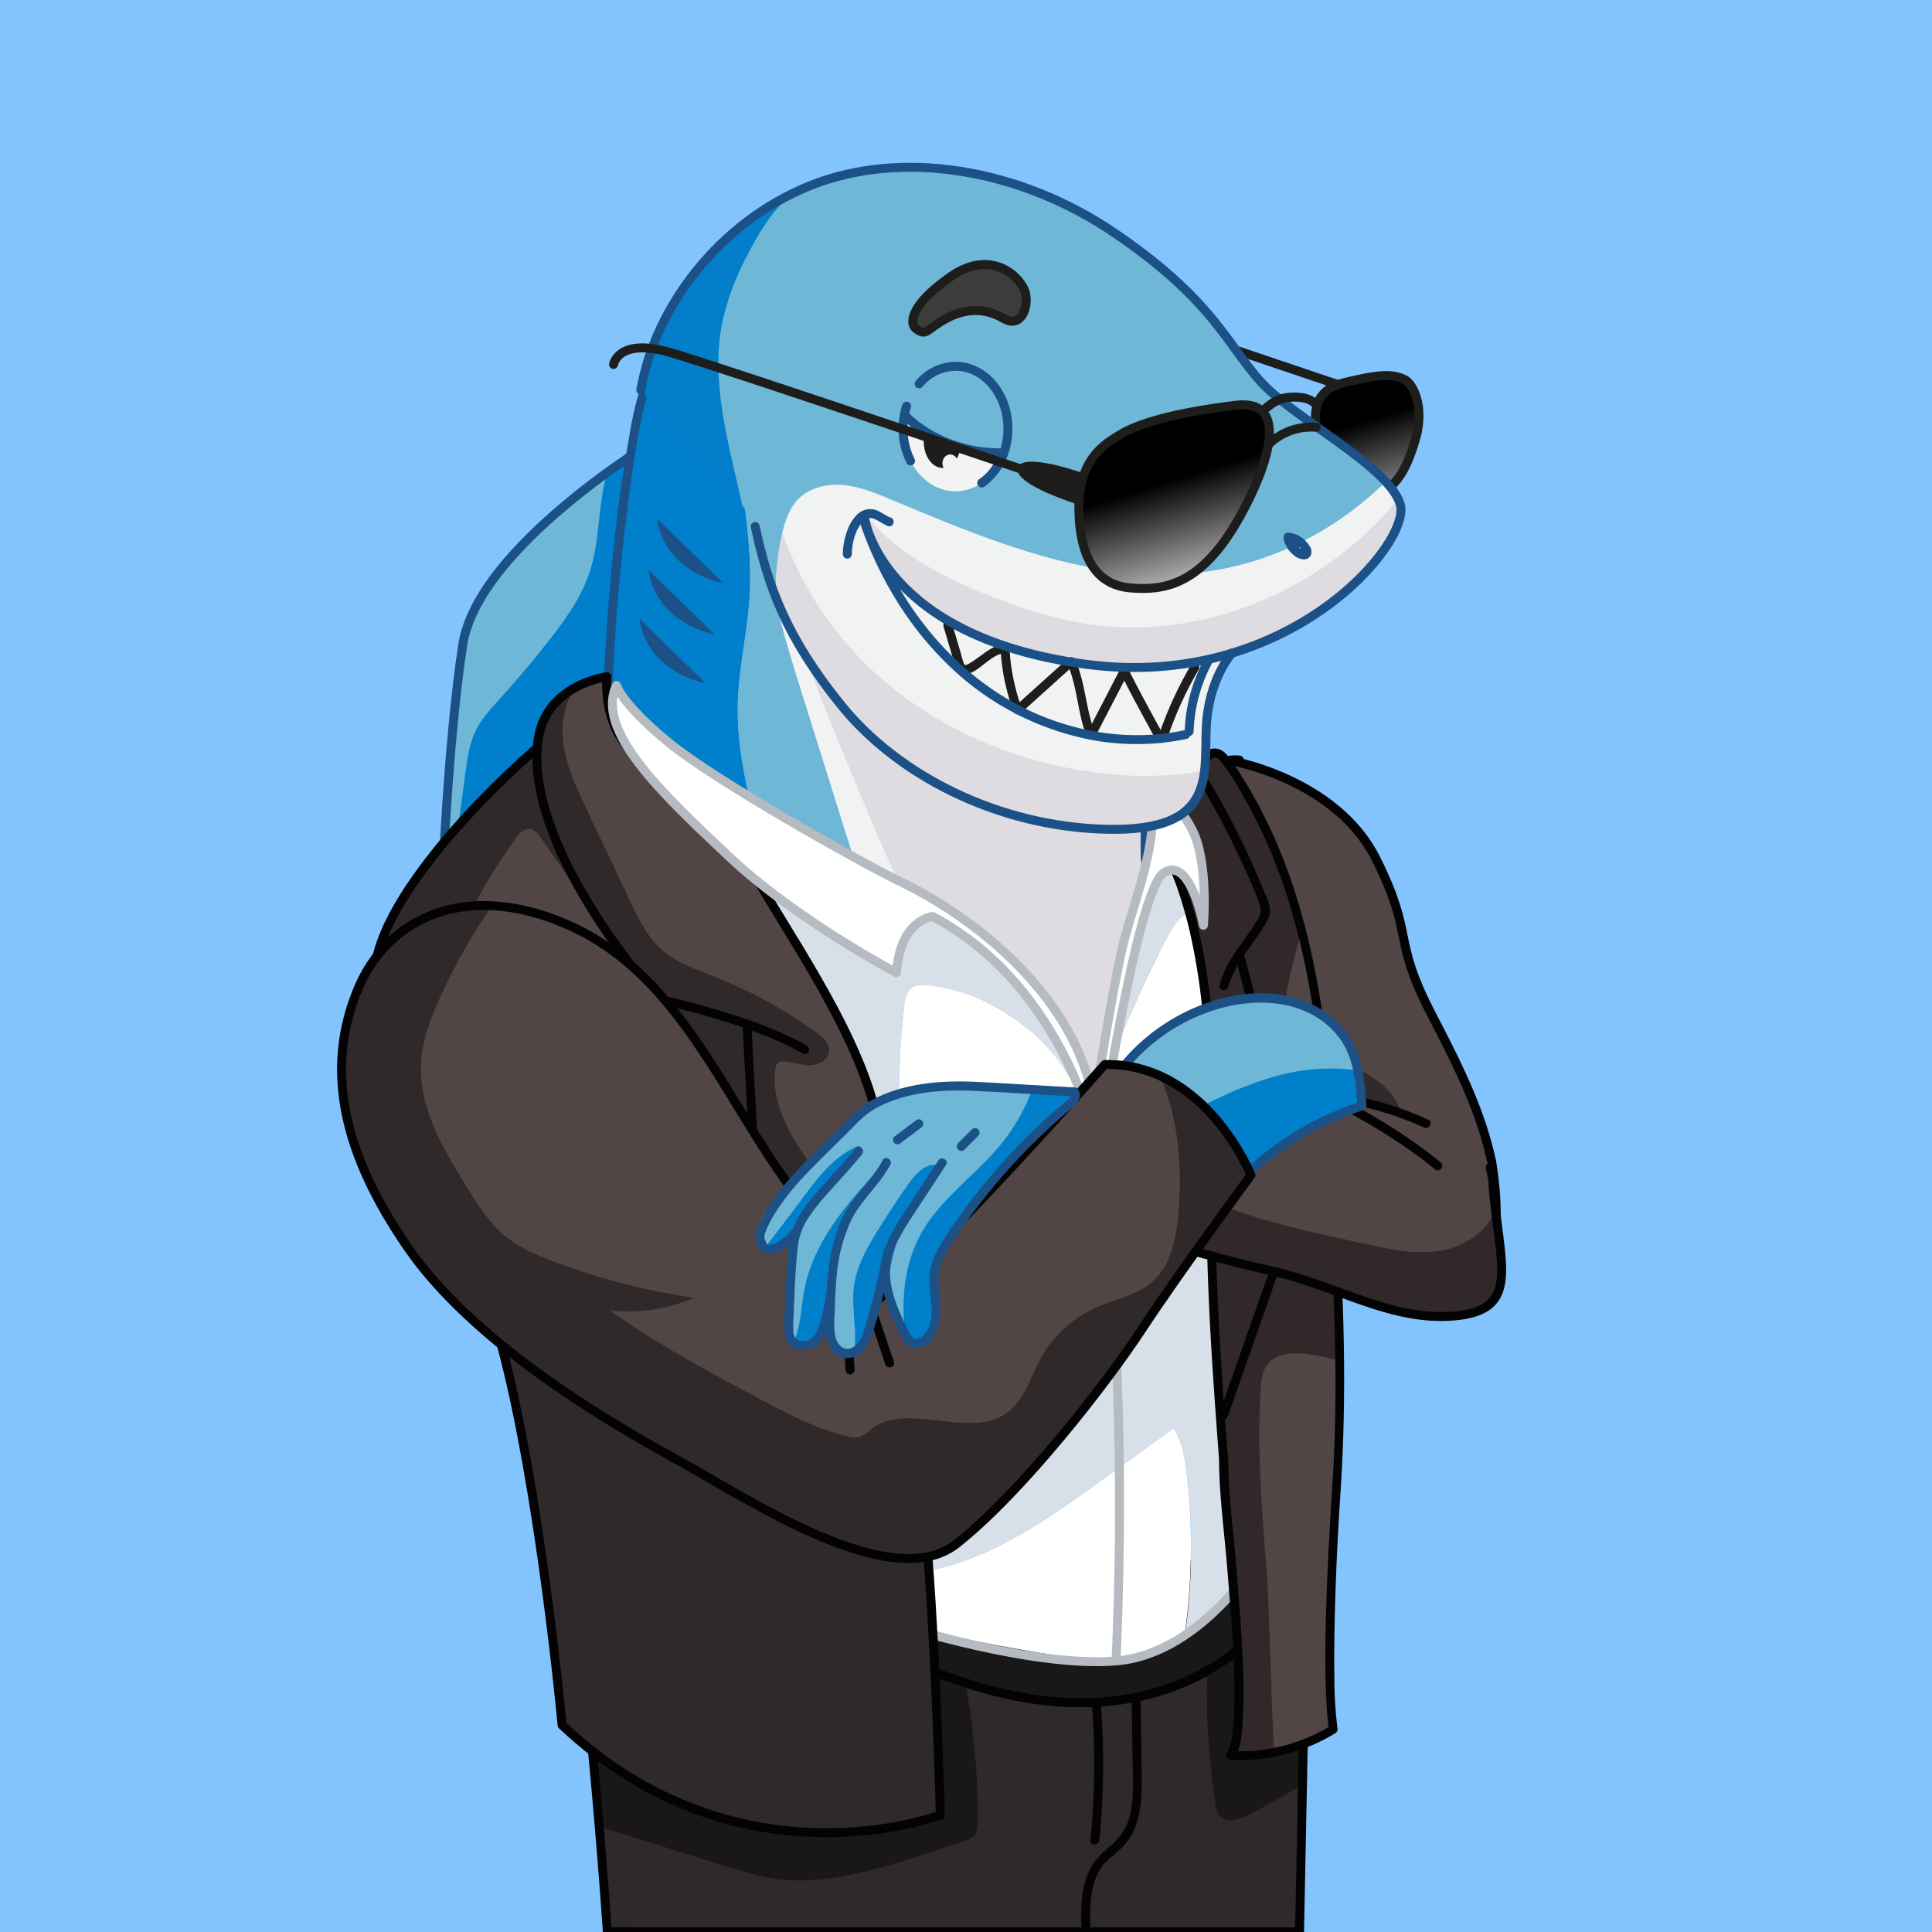 <svg xmlns="http://www.w3.org/2000/svg" xmlns:xlink="http://www.w3.org/1999/xlink" viewBox="0 0 600 600"><defs><style>.cls-1{fill:#83c4ff;}.cls-2{fill:#007fcc;}.cls-3{fill:#6fb7d6;}.cls-17,.cls-19,.cls-24,.cls-26,.cls-4,.cls-7{fill:none;}.cls-4{stroke:#1b5186;}.cls-17,.cls-26,.cls-4,.cls-7{stroke-linecap:round;stroke-linejoin:round;stroke-width:2.78px;}.cls-5{fill:#302a2a;}.cls-6{fill:#514545;}.cls-7{stroke:#030304;}.cls-8{fill:#191717;}.cls-9{fill:#302929;}.cls-10{fill:#030304;}.cls-11{fill:#f1f3f3;}.cls-12{fill:#dedbe1;}.cls-13{fill:#1b5186;}.cls-14{fill:#fff;}.cls-15{fill:#d7dfe8;}.cls-16{fill:#fffffe;}.cls-17{stroke:#b5bbc0;}.cls-18{fill:#b5bbc0;}.cls-20{fill:#514546;}.cls-21{fill:#312929;}.cls-22{fill:#302829;}.cls-23{fill:#0080ca;}.cls-24{stroke:#6fb7d6;stroke-miterlimit:10;stroke-width:0.56px;}.cls-25{fill:#027ecb;}.cls-26{stroke:#1d1d1b;}.cls-27{fill:#1d1d1b;}.cls-28{fill:url(#Degradado_sin_nombre_2);}.cls-29{fill:#dedce0;}.cls-30{fill:#f2f3f2;}.cls-31{fill:url(#Degradado_sin_nombre_2-2);}.cls-32{fill:#3c3c3b;}</style><linearGradient id="Degradado_sin_nombre_2" x1="438.01" y1="173.22" x2="424.93" y2="130.42" gradientUnits="userSpaceOnUse"><stop offset="0" stop-color="#fff"/><stop offset="1"/></linearGradient><linearGradient id="Degradado_sin_nombre_2-2" x1="377.81" y1="191.61" x2="364.73" y2="148.81" xlink:href="#Degradado_sin_nombre_2"/></defs><g id="Capa_3" data-name="Capa 3"><g id="a"><rect class="cls-1" width="600" height="600"/></g></g><g id="Capa_1" data-name="Capa 1"><path class="cls-2" d="M204.58,136s-6.88,4.1-16,10.75c-2.81,9.62-12.41,14.59-15.45,24.32-2.58,8.27-3.09,9.07-8.44,15.88-4.83,6.14-9.94,15.59-15.18,21.37-2.7,3-3.22,14-5,17.56-2.05,4.1-2.16,11.42-2.77,16-1.31,9.78.22,17.68-1,27.47,5.51-13.09,17.37-35.86,34.54-40,24.37-6,36.33-1.79,36.33-1.79Z"/><path class="cls-3" d="M147.86,226.66c1.8-3.59,4.58-6.56,7.28-9.54q7.86-8.67,15.11-17.89c5.35-6.81,10.52-14,13.11-22.27,3-9.73,2.38-20.59,5.19-30.21-17,12.34-41.75,33.45-44.84,53.48-4.76,30.82-6.54,78.37-6.54,78.37s1.19-3.79,3.5-9.28c1.24-9.79,2.56-19.58,3.88-29.36C145.16,235.41,145.8,230.76,147.86,226.66Z"/><path class="cls-4" d="M204.58,136s-56.12,33.41-60.87,64.23-6.54,78.37-6.54,78.37,13.67-43.39,38-49.33,36.33-1.79,36.33-1.79Z"/><path class="cls-5" d="M460.54,381.65c-1.29-3.56-10.11-18.12-11.06-21.78-1.71-6.57-7.5-21.51-11-27.35-3-5.14-5.13-14.56-10.29-17.55s-12.8-6.22-14.26-12c-1.13-4.5-2.68-1.68-3.5-6.25-.69-3.85-6.4.12-8.75-3-6.55-8.69-14.34-16.41-20.49-25.38-5-7.24-8.85-15.61-9.53-24.25a25.29,25.29,0,0,0-2.5,5.62c-3.51,11.65-1.42,24.35,2.79,35.77,3.82,10.34,9.31,20,14.78,29.55,4.92,8.63,11,16.71,14.76,25.88,13.54,32.57,29.52,52,42,57.86C445.41,389.89,463.65,390.17,460.54,381.65Z"/><path class="cls-6" d="M463.22,360.59c-3.22-14.56-8.89-26.81-18.46-45.18-12.8-24.57-5.23-24.3-17.45-48.74s-44.22-30.25-44.22-30.25l1.82-.36c-5.51-.77-10.23,3.06-13.21,8,.68,8.64,4.57,17,9.53,24.25,6.15,9,13.94,16.69,20.49,25.38,2.35,3.12,4.6,6.5,5.29,10.35.82,4.57-.64,9.36.49,13.86,1.46,5.79,6.79,9.68,12,12.68s10.81,5.88,13.86,11c3.46,5.84,2.73,13.18,4.44,19.74,1,3.67,2.67,7.08,4,10.64a49.09,49.09,0,0,1,1.81,26.77C458.54,405.81,468.52,393.32,463.22,360.59Z"/><path class="cls-7" d="M384.91,236.06c-7.49-1-13.52,6.4-15.71,13.64-3.51,11.65-1.42,24.35,2.79,35.77,3.82,10.34,9.31,20,14.77,29.55,4.93,8.63,11,16.71,14.77,25.88,29.81,71.69,71.41,79.67,61.69,19.69-3.22-14.56-8.89-26.81-18.46-45.18-12.8-24.57-5.23-24.3-17.45-48.74s-44.22-30.25-44.22-30.25"/><path class="cls-8" d="M306.54,589c1-.34,7.58-6.71,8.31-7.52,1-1.14,2.17-12.23,2.18-13.76.15-14.76,3.57-3.81.79-18.31,24.88,7,19.19,16.08,41.38,2.87-.4,13.93,2.07,15.63,4.23,29.4.15,1,10.19,2.63,10.72,3.46,1.93,3.07,9.47,4.18,12.67,2.48,5.5-2.94,12.32-15,17.68-18.22L406,477.7s-79.48,19.8-101.56,17.42-124.83,6.36-124.83,6.36c2.59,23.13,5.61,60.29,7.43,82,16.59,5,48,8,56,9.8C262.88,597.79,287.23,595.2,306.54,589Z"/><path class="cls-9" d="M388.2,563.44c-3.19,1.71-7.89,3-9.82,0a7.2,7.2,0,0,1-.84-2.78A227,227,0,0,1,374.89,519c-22.19,13.21-50.39,9.78-75.27,2.81a222.88,222.88,0,0,1,4,44c0,1.53-.1,3.2-1.12,4.33a6.28,6.28,0,0,1-2.86,1.54c-19.31,6.24-42.86,15.62-62.66,11.14-8-1.81-34.25-10.51-50.84-15.5.88,10.57,1.71,21.31,2.5,32.59h215l.91-45.65Q396.46,559,388.2,563.44Z"/><path class="cls-10" d="M275.76,514.39c16,7.65,33,13.72,50.73,15.39C342.05,531.24,358,529,372.1,522a64.1,64.1,0,0,0,20.13-15.39c1.16-1.34-.79-3.32-2-2-9.68,11.2-23.3,18.11-37.67,21.08-16,3.32-32.58,1.46-48.15-3.08A180.18,180.18,0,0,1,277.17,512c-1.61-.77-3,1.63-1.41,2.4Z"/><path class="cls-10" d="M351.47,528.76l.26,17.44c.08,4.95.4,10-.31,14.92A18.47,18.47,0,0,1,345.2,573a33.05,33.05,0,0,0-5.16,5,19.11,19.11,0,0,0-2.94,6c-1.51,4.94-1.4,10.25-1.21,15.36.06,1.78,2.84,1.79,2.78,0-.17-4.56-.3-9.26.85-13.72a17.34,17.34,0,0,1,2.7-5.93c1.48-2,3.56-3.5,5.42-5.17,7.47-6.69,7-17,6.9-26.16l-.3-19.66a1.39,1.39,0,0,0-2.77,0Z"/><path class="cls-10" d="M339.06,528.79a236.62,236.62,0,0,1-.44,42.75c-.18,1.78,2.59,1.76,2.77,0a235.71,235.71,0,0,0,.44-42.75c-.14-1.77-2.92-1.78-2.77,0Z"/><path class="cls-10" d="M178.24,501.48q4.26,38.07,7.33,76.27.87,11.07,1.65,22.16a1.43,1.43,0,0,0,1.39,1.39H394.87c2.78,0,5.57.06,8.36,0h.36a1.41,1.41,0,0,0,1.39-1.39l.24-12.19.58-29.25.7-35.24.61-30.47c.09-4.93.41-9.91.29-14.84v-.22a1.4,1.4,0,0,0-1.75-1.34c-3.37.84-6.75,1.64-10.13,2.44q-12.22,2.88-24.51,5.51c-9.95,2.13-19.92,4.13-29.95,5.87a255.73,255.73,0,0,1-26.72,3.54,60.2,60.2,0,0,1-9.4.06c-2.49-.22-5-.37-7.47-.42-7.63-.15-15.26.11-22.88.41-9.72.38-19.44.91-29.15,1.51s-19.6,1.26-29.4,2q-11.83.87-23.65,1.8-6.1.48-12.21,1l-.55,0c-1.77.15-1.79,2.93,0,2.78l8.48-.7q10.75-.87,21.5-1.67,14.29-1.06,28.59-2c9.91-.64,19.82-1.22,29.75-1.68,8.35-.39,16.71-.72,25.07-.73,2.93,0,5.87,0,8.79.2,2.59.15,5.14.44,7.74.4,8.34-.1,16.69-1.34,24.92-2.63,10.08-1.58,20.11-3.51,30.11-5.57q13.38-2.76,26.68-5.86,7.25-1.67,14.45-3.43l.67-.17-1.75-1.34-.24,12.19-.58,29.25-.7,35.25-.61,30.46L402.3,595a37.38,37.38,0,0,0-.09,4.73,1.62,1.62,0,0,1,0,.22l1.38-1.39H197.34c-2.76,0-5.61-.21-8.36,0h-.37l1.39,1.39q-2.7-38.22-6.6-76.33-1.14-11.05-2.38-22.1C180.82,499.72,178,499.7,178.24,501.48Z"/><path class="cls-11" d="M265,241.19c-10.53-25.37-21.16-51.16-27.36-77.79.13,2.8.35,5.6.68,8.39,1.72,14.88,6.23,29.28,10.71,43.58l12.54,40c2.47,7.85,4.94,15.71,7.88,23.4.4,1.05.81,2.09,1.23,3.13,7.83,5.86,15,11.17,20.73,15.49q-3.58-6.19-6.88-12.55C277.22,270.65,271.1,255.91,265,241.19Z"/><path class="cls-12" d="M341.06,356.79c2.06,6.8,17.29-60.24,17.29-60.24l-2.7-31.4q0-29.26,0-58.55c0-14.37,0-28.82-2.29-43-3.76-23.45-14-46.2-30.95-62.84S281.53,74.1,257.87,76.12c-1.07.09-2.14.22-3.21.36-7.11,15.63-11.73,32.67-14.47,49.58a179.93,179.93,0,0,0-2.56,37.34c6.2,26.63,16.83,52.42,27.36,77.79,6.11,14.72,12.23,29.46,19.53,43.62q3.28,6.36,6.88,12.55c5.41,4.07,9.6,7.26,12,9.23C318.19,318.75,341,356.48,341.06,356.79Z"/><path class="cls-2" d="M229.18,217.86c.35-10.77,2.92-21.36,3.61-32.11,1.74-27-8.39-53.86-5.75-80.79a97.32,97.32,0,0,1,4.56-21.07c-12.92,6.81-23.66,17.6-29.31,31-3.43,8.13-5,16.89-6.36,25.61a634.65,634.65,0,0,0-7.12,73.85c7,8.85,25.36,24.11,45.46,39.8C231.29,242.23,228.79,230.13,229.18,217.86Z"/><path class="cls-3" d="M261.56,255.34l-12.54-40c-4.48-14.3-9-28.7-10.71-43.58-1.76-15.2-.57-30.62,1.88-45.73,2.74-16.91,7.36-33.95,14.47-49.58a69.62,69.62,0,0,0-23.06,7.41A97.32,97.32,0,0,0,227,105c-2.64,26.93,7.49,53.78,5.75,80.79-.69,10.75-3.26,21.34-3.61,32.11-.39,12.27,2.11,24.37,5.09,36.32,12.19,9.51,25,19.18,36.4,27.69-.42-1-.83-2.08-1.23-3.13C266.5,271.05,264,263.19,261.56,255.34Z"/><path class="cls-13" d="M190.2,214.38q1-27.3,4.4-54.44c1.11-8.95,2.32-17.92,4-26.79,1.48-7.87,3.56-15.7,7.44-22.77,6.56-12,17.32-21.29,29.67-27A69.43,69.43,0,0,1,277.4,78.5a85.38,85.38,0,0,1,40.2,19.71,101.4,101.4,0,0,1,26.08,36.65c6.47,15.09,9.33,31.24,10.15,47.57.45,9,.41,18,.41,27.08V237.2q0,13.71,0,27.42c0,2.27.35,4.57.54,6.83l2,23.68a8.62,8.62,0,0,0,.1,1.14c.07.38,0,.24.06,0l-.36,1.25c-.69,2.37-1.4,4.74-2.13,7.09-2.34,7.61-4.83,15.19-7.72,22.61a95.48,95.48,0,0,1-4.33,9.83,31.08,31.08,0,0,1-2.11,3.51,8,8,0,0,1-.83,1,5.22,5.22,0,0,1-.43.39c-.19.17.22-.15,0,0l-.24.15c-.39.2.18,0-.17.07-.08,0,.26.08-.1,0,.12,0,.33.09.13,0s.21.22.06,0,.15.21-.13-.11.05.16-.17-.23c-.12-.2-.22-.4-.32-.6.12.25-.14-.38-.2-.48a4.17,4.17,0,0,0-.36-.47c-2-2.55-4.14-5-6.27-7.43-8.35-9.59-17.06-19.14-26.91-27.22-4.61-3.79-9.45-7.33-14.22-10.9-7.56-5.67-15.14-11.3-22.69-17q-13.34-10-26.55-20.15c-8.59-6.64-17.13-13.36-25.49-20.28-6.76-5.59-13.48-11.29-19.72-17.47a75.16,75.16,0,0,1-5.91-6.45c-1.12-1.4-3.07.58-2,2,4.49,5.63,10,10.48,15.4,15.22,7.78,6.84,15.85,13.37,24,19.81q13.48,10.67,27.23,21,12.68,9.59,25.44,19.07c6.21,4.64,12.45,9.25,18.59,14a188.09,188.09,0,0,1,22,20.55q5.87,6.28,11.44,12.82c1,1.22,2.07,2.44,3.08,3.68l.4.5c.27.34,0-.07.06.08s-.15-.37.05.08c.13.29.24.59.4.87a3.11,3.11,0,0,0,5,.92c1.93-1.56,3.18-4,4.28-6.2,3.65-7.2,6.29-15,8.84-22.6q2.88-8.64,5.42-17.39a8.4,8.4,0,0,0,.11-3.28l-1-11.54c-.65-7.51-1.53-15-1.53-22.55q0-28.06,0-56.13c0-17.7-.33-35.53-4.77-52.76a115.1,115.1,0,0,0-19.76-41.41,92.38,92.38,0,0,0-35.55-28.36c-13.82-6.15-29.25-8.77-44.26-6.37A70.93,70.93,0,0,0,216,93.26a62.94,62.94,0,0,0-12.61,16.23c-3.86,7.22-6,15.16-7.48,23.17A532,532,0,0,0,189,187.5q-1.06,13.42-1.57,26.88C187.36,216.17,190.14,216.16,190.2,214.38Z"/><path class="cls-13" d="M198.51,192.1l20.56,20.06S201.22,209.26,198.51,192.1Z"/><path class="cls-13" d="M201.34,176.92,221.9,197S204.06,194.08,201.34,176.92Z"/><path class="cls-13" d="M204,161l20.56,20.06S206.73,178.2,204,161Z"/><path class="cls-14" d="M368.56,457.93c-.58-5-1.4-10.1-4-14.42l-21.52,15.55c-12.71,9.19-25.58,18.47-40.12,24.37-10.77,4.38-22.68,6.75-34.15,5.59,5.79,9.38,10.63,15.68,10.63,15.68s32.77,7.57,60.17,11.06c10.16,1.29,20.06-3.11,28.49-9.16A195.25,195.25,0,0,0,368.56,457.93Z"/><path class="cls-15" d="M248,343.89a174.66,174.66,0,0,1,32.24,16,228.16,228.16,0,0,1,.61-47.46c.24-2.11.67-4.47,2.41-5.68,1.41-1,3.28-.9,5-.71,23.75,2.64,44.92,21.2,50.65,44.41a272.36,272.36,0,0,1,24.4-60.65c1.41-2.57,3.1-5.31,5.88-6.22,3.9-1.26,7.82,1.68,10.4,4.94-5.38-13.07-11.93-23.21-18.95-29.07L338.8,348.26s-7.91-47.78-47.74-65.24-92.9-58.18-92.9-58.18-11.52-2.91-6.86,19.2S214,302.22,225,336l3,9a14.31,14.31,0,0,1,6.13-3.21C238.77,340.73,243.57,342.23,248,343.89Z"/><path class="cls-16" d="M393.19,355.75c-1-25.63-6.18-49.23-13.6-67.25-2.58-3.26-6.5-6.2-10.4-4.94-2.78.91-4.47,3.65-5.88,6.22a272.36,272.36,0,0,0-24.4,60.65c-5.73-23.21-26.9-41.77-50.65-44.41-1.71-.19-3.58-.27-5,.71-1.74,1.21-2.17,3.57-2.41,5.68a228.16,228.16,0,0,0-.61,47.46,174.66,174.66,0,0,0-32.24-16c-4.44-1.66-9.24-3.16-13.87-2.1A14.31,14.31,0,0,0,228,345c10.34,31.51,21.48,66.21,21.47,92.21,0,8.42,2.62,17.76,6.3,26.74,15-6.37,28.29-16.52,40.45-27.47,14.52-13.08,27.85-27.52,43.21-39.61,9.12-7.18,19.94-13.78,31.51-12.76,9.25.81,17.35,6.57,22.88,14.18C393.84,382.94,393.67,367.94,393.19,355.75Z"/><path class="cls-15" d="M371,384.11c-11.57-1-22.39,5.58-31.51,12.76-15.36,12.09-28.69,26.53-43.21,39.61-12.16,10.95-25.47,21.1-40.45,27.47a178.26,178.26,0,0,0,13,25.07c11.47,1.16,23.38-1.21,34.15-5.59,14.54-5.9,27.41-15.18,40.12-24.37l21.52-15.55c2.56,4.32,3.38,9.43,4,14.42a195.25,195.25,0,0,1-.46,48.67c14.32-10.27,24.43-25.3,24.43-25.3s1.26-42.68,1.3-83C388.3,390.68,380.2,384.92,371,384.11Z"/><path class="cls-17" d="M198.16,224.84s-11.52-2.91-6.86,19.2S214,302.22,225,336s24.45,72.73,24.44,101.24,30,67.49,30,67.49,41.21,13.22,67.16,11.09c27.53-2.26,45.93-34.49,45.93-34.49s2.41-81.33.66-125.55-15.86-82.36-32.55-96.32L338.8,348.26s-7.91-47.78-47.74-65.24S198.16,224.84,198.16,224.84Z"/><path class="cls-18" d="M340.39,355q3.25,31.29,4.75,62.75,1.44,31.22,1.07,62.48-.21,17.76-1,35.53c-.08,1.79,2.7,1.78,2.78,0q1.36-31.44,1-62.92-.42-31.25-2.68-62.43Q345,372.71,343.17,355c-.18-1.76-3-1.78-2.78,0Z"/><path class="cls-9" d="M179.12,274.64c.2.34.39.68.6,1,4.28,6.9,8,14.92,13.13,21.25,4.18,5.2,9.75,8.7,13.73,14.05,7.33,1.71,30.21,7.44,43.27,15.18-13.06-7.74-35.94-13.47-43.27-15.18,16,21.5,16.56,54.65,31,77.19,2.73,4.25,19.4-2,21.25,2.67,2.19,5.56,3.51,12.19,8.6,15.32-.72-10.22,13.43-25.36,9-34.57-3.61-7.46-9.24-18.3-13.65-25.31s-2.58,3-1.39-5.24c.1-.67-1.72,8.4-1.21,7.95s3.62-8,4.33-7.95c2.7.17-10.58-3.43-7.87-3.48s5.21-8.37,5.34-11.08c.12-2.36-6-16.23-7.91-17.62-9.87-7.18-19.15-22.48-30.49-27-5.5-2.17-6.4-12.55-10.89-16.4-4.78-4.09-5.77,2.92-8.46-2.77-4.51-9.54,3.47-.95-1-10.49-3.21-6.76-17.47-16.51-18.22-24-.56-5.66-6.72-11.52-3.5-16.09-4.85,2.65-12.82,8.83-14.25,16.81a33.82,33.82,0,0,0-.43,3.5A103.3,103.3,0,0,0,170.72,256c.39,1.22.8,2.43,1.24,3.64A127.8,127.8,0,0,0,179.12,274.64Z"/><path class="cls-6" d="M179.12,274.46A127.14,127.14,0,0,1,172,259.4,87.16,87.16,0,0,0,179.12,274.46Z"/><path class="cls-6" d="M172,259.4c-.84-1.2-3.83-11.73-5.27-11.94-2-.3-7.1-4.32-8.24-2.68-9.29,13.37-29.41,20.83-28.5,37.09.31,5.6-3.19,21.64-1.39,27,5.81,17.2,4.83,44.44,18.81,56,8.87,7.35,25.53,46.17,35.43,52.07s22.14-2.17,26.93,8.32c5.08,11.11,22,8,26.92,19.18,7,15.81,24,24.35,40.15,30.64,3.64,1.42,7.36,2.83,11,4.31-3.24-40.8-10.44-111.89-16.17-134.8-6.69-26.77-28.8-57-38.48-75.06s-29.89-28.51-38-37.25-6.73-22.1-6.73-22.1a31.23,31.23,0,0,0-9.8,3.37c-3.23,4.57-4.39,10.66-3.82,16.32.74,7.45,4,14.38,7.19,21.14l13.55,28.62c2.69,5.69,5.52,11.55,10.29,15.65,4.49,3.85,10.26,5.76,15.76,7.93a144.6,144.6,0,0,1,32,17.58c1.91,1.39,4,3.21,3.86,5.57-.13,2.71-3.18,4.4-5.9,4.44s-5.33-1-8-1.17a2.72,2.72,0,0,0-2,.45,2.9,2.9,0,0,0-.77,1.82c-1.18,8.2,2.26,16.39,6.67,23.4s9.88,13.4,13.49,20.85c4.46,9.22,5.86,19.6,6.58,29.81-5.09-3.13-6.41-9.76-8.6-15.32a77.3,77.3,0,0,0-7.34-13.25c-14.48-22.53-29-45.11-45-66.6-1.49-.35-2.34-.53-2.34-.53C193.19,297,185,285.09,179.12,274.46A87.16,87.16,0,0,1,172,259.4c-.28-.71-.55-1.42-.81-2.12"/><path class="cls-6" d="M170.72,255.76c.14.51.28,1,.43,1.52.26.7.53,1.41.81,2.12C171.52,258.2,171.11,257,170.72,255.76Z"/><path class="cls-19" d="M171.15,257.28a103,103,0,0,1-4.35-25C166.29,239,167.52,247.38,171.15,257.28Z"/><path class="cls-9" d="M236.65,444.42c-5-11.17-4-24.3-9.09-35.41-4.79-10.49-14.39-17.95-24.29-23.86s-20.54-10.74-29.41-18.1c-14-11.58-22.5-28.5-28.3-45.71a62.56,62.56,0,0,1-3.7-16.37c-.9-16.26,8.8-31,18.1-44.35,1.14-1.64,2.71-3.48,4.69-3.18,1.44.21,2.44,1.51,3.27,2.71l10.92,15.59a100.07,100.07,0,0,1-7.69-18.46c-3.63-9.9-4.86-18.24-4.35-25v0c-25.13,22-47.86,49.47-50.19,67.51s26.76,72.14,39,117.53,18.95,118.45,18.95,118.45c55,51.79,117.47,27.93,117.47,27.93s-.85-33.51-2.9-66.67c-.29-4.77-.72-10.78-1.27-17.64-3.68-1.48-7.4-2.89-11-4.31C260.69,468.77,243.65,460.23,236.65,444.42Z"/><path class="cls-7" d="M166.8,232.26c-25.13,22-47.86,49.47-50.19,67.51s26.76,72.14,39,117.53,18.95,118.45,18.95,118.45c55,51.79,117.47,27.93,117.47,27.93s-.85-33.51-2.9-66.67-10.75-125.68-17.44-152.44-28.8-57-38.48-75.06-29.89-28.51-38-37.25-6.73-22.1-6.73-22.1-18.29,2.33-21.2,18.62,5.37,43.64,37,81.46c0,0,29.9,6.4,45.61,15.71"/><path class="cls-10" d="M230.6,318.31l1.77,32.87.88,16.43c.29,5.37.41,10.78.9,16.14a15.34,15.34,0,0,0,1.95,6.72,36.53,36.53,0,0,0,4.52,5.41q4.92,5.31,9.53,10.92a251,251,0,0,1,17.11,23.48,252.86,252.86,0,0,1,15.79,28.38c.77,1.62,3.17.21,2.4-1.4a255,255,0,0,0-30.17-48.49q-4.42-5.61-9.16-10.95c-1.55-1.75-3.13-3.48-4.72-5.19s-3.29-3.6-4-6a34.32,34.32,0,0,1-.78-7.57l-.43-8-.87-16.18-2-36.6c-.1-1.77-2.87-1.78-2.78,0Z"/><path class="cls-20" d="M410.18,408.43c-4.47-.64-18.59,2.57-21.46,6.06-1.87,2.27-7.77,7.42-7.94,10.35-1.08,18.58,4.27,40.63,5.74,59.18.8,10.1,1.77,50.13,2.57,60.23,6.47-1.26,19.34-3.68,24.93-7.16-2.39-16.4-.1-59.43,1.07-76,.9-12.82,1.11-25.66,1-38.51C412.88,421.73,413.43,408.89,410.18,408.43Z"/><path class="cls-20" d="M388.1,320.11c.09,4.85,6.34,23.14,7.92,27.72,3.53,10.19,13.66-.46,17.36,9.67-1.05-18.26-2.57-36.49-6-54.43-.92-4.75-6.24-23.76-7.46-28.46-1,4-5.07,11.79-6.07,15.81S388,316.06,388.1,320.11Z"/><path class="cls-21" d="M391.47,431.84c.17-2.93.48-6.06,2.34-8.33,2.87-3.49,8.13-3.56,12.6-2.92a75.21,75.21,0,0,1,9.63,2c-.2-15.93-1-31.87-1.76-47.79-.29-5.77-.57-11.55-.9-17.32q-5.55-15.19-10.85-30.48c-1.59-4.58-3.17-9.26-3.26-14.1-.07-4.06.91-8.05,1.89-12l3-12.06c-4.83-18.64-12.19-36.64-23.25-52.34-.86-1.22-1.93-2.54-3.42-2.63-2.1-.14-3.43,2.14-4.25,4.08l-8.05,19.17c-2.9,6.92-1.91,8.38.69,15.27a153.36,153.36,0,0,1,8.32,35.63c2.95,24.33,1.71,48.9,2,73.33.26,23.92,2,47.79,3.81,71.64,0,11.49,1.73,23.27,2.59,34.74.67,9.08,4.74,49.63-.38,57.43a53.48,53.48,0,0,0,13.54-.94c-.8-10.1-1.6-46.56-2.4-56.66C391.86,469,390.39,450.42,391.47,431.84Z"/><path class="cls-10" d="M378.59,453c0,10,1.29,20,2.19,30,.42,4.65.78,9.3,1.15,13.95.91,11.45,1.75,23,1.33,34.48a63.19,63.19,0,0,1-.7,8,13.56,13.56,0,0,1-1.57,5,1.4,1.4,0,0,0,1.2,2.09,56.51,56.51,0,0,0,32.53-8.29,1.46,1.46,0,0,0,.64-1.57,123.76,123.76,0,0,1-.95-15.52c-.12-6.78,0-13.55.15-20.33q.48-18.6,1.74-37.18c1.26-18.94,1.39-37.84.77-56.81-.66-20-1.57-40-3-59.92-2.58-36.67-8.54-74.58-28.65-106.14-1.15-1.81-2.32-3.63-3.6-5.36-1-1.36-2.23-2.66-4-2.9-4.09-.56-5.67,4.38-6.9,7.31q-2.85,6.76-5.69,13.53c-1.47,3.5-3.52,7.3-3.2,11.23.29,3.59,2.08,7,3.27,10.35a132.84,132.84,0,0,1,4.1,14,189.71,189.71,0,0,1,4.34,28.85c1.58,19.94.87,39.95,1,59.93.1,20.19,1.3,40.35,2.74,60.49q.54,7.41,1.09,14.81c.13,1.77,2.91,1.78,2.78,0-1.47-19.74-2.94-39.49-3.55-59.27-.6-19.62.12-39.24-.4-58.86-.5-18.93-2.22-38.09-7.92-56.23-1.27-4-3.05-7.91-4.22-12-1-3.48.14-6.51,1.49-9.74q2.82-6.76,5.68-13.53a54.52,54.52,0,0,1,2.76-6.31,3.92,3.92,0,0,1,1.46-1.66c1.19-.56,2.12.56,2.78,1.41a92.84,92.84,0,0,1,7,11q3.24,5.69,6,11.64a173.54,173.54,0,0,1,9.07,24.8c5.17,18.07,7.75,36.75,9.3,55.44,1.61,19.47,2.42,39,3.2,58.55.8,19.71,1.16,39.47,0,59.18-.72,11.91-1.49,23.81-1.92,35.74-.44,12.54-.85,25.19,0,37.73.15,2.2.36,4.38.67,6.56l.64-1.57a53.8,53.8,0,0,1-31.13,7.91l1.2,2.09c2-3.19,2.22-7.65,2.48-11.3a166.5,166.5,0,0,0,.08-17.45c-.38-10.11-1.27-20.19-2.06-30.27-.88-11.28-2.49-22.52-2.52-33.85A1.39,1.39,0,0,0,378.59,453Z"/><path class="cls-10" d="M371.41,241.15a247.41,247.41,0,0,1,14.14,26.44,130,130,0,0,1,5.77,13.74c.77,2.38-.76,4.33-2,6.25s-2.49,3.59-3.75,5.37c-2.84,4-5.54,8.15-6.85,12.93a1.39,1.39,0,0,0,2.67.74c1.21-4.41,3.73-8.23,6.34-11.93,1.3-1.84,2.63-3.66,3.88-5.54s2.77-4,2.79-6.33-1.35-4.78-2.22-6.9q-1.43-3.51-3-7-3.1-7-6.66-13.83-4.08-7.85-8.72-15.37c-.94-1.52-3.34-.13-2.4,1.4Z"/><path class="cls-10" d="M383.61,297.08l14.88,56.3,1.86,7a50.4,50.4,0,0,1,1.58,7c.53,4.65-1.3,9-2.81,13.31L389.54,408l-10.91,31.08c-.59,1.69,2.09,2.42,2.68.74l19.5-55.57c1.55-4.42,3.57-8.94,4-13.66.36-4.51-1.25-9-2.39-13.33l-7.59-28.75-8.5-32.14a1.39,1.39,0,0,0-2.68.74Z"/><path class="cls-14" d="M191.46,212.88s1.62,5.82,16.36,17.84,59.25,37,71.75,43.06c23,11.05,55.21,35.94,60.26,69.69,0,0,5.19-34,8.79-49.39,3.33-14.24,11.77-32.71,8.79-49.39,0,0,7.89,3.1,12.93,13.19s3.4,29.47,3.4,29.47-4-21.66-12.32-16.29-20.36,85.73-20.36,85.73-9.51-50-51.4-72.15c0,0-10.09.78-11.25,17.45,0,0-31-16.29-52-36.07S184.8,226.84,191.46,212.88Z"/><path class="cls-17" d="M191.46,212.88s1.62,5.82,16.36,17.84,59.25,37,71.75,43.06c23,11.05,55.21,35.94,60.26,69.69,0,0,5.19-34,8.79-49.39,3.33-14.24,11.77-32.71,8.79-49.39,0,0,7.89,3.1,12.93,13.19s3.4,29.47,3.4,29.47-4-21.66-12.32-16.29-20.36,85.73-20.36,85.73-9.51-50-51.4-72.15c0,0-10.09.78-11.25,17.45,0,0-31-16.29-52-36.07S184.8,226.84,191.46,212.88Z"/><path class="cls-6" d="M424.73,401.28c8.16,1.81,23.07,3.2,31.28,1.59,7.6-1.5,7.17-21.53,8.9-28.92-.3-2.21-.57-4.45-.77-6.72C462.42,347.3,414.63,341,414.63,341c-41.11-21.22-53.31-9.19-53.31-9.19,7.59-5.19,6.39,11.32,2.9,23.52-.88,3.07-6.84,17.93-8.19,21.1,5.33,3.43,13.75,6,19.6,8.41C390.29,390.83,409.27,397.86,424.73,401.28Z"/><path class="cls-22" d="M464.91,374c-1.73,7.39-9.11,12.77-16.71,14.27-8.2,1.61-16.64-.29-24.81-2.09-15.46-3.42-31.09-6.58-45.75-12.56a103,103,0,0,1-16.89-8.72,175.94,175.94,0,0,1-9.1,18s39.71,8.42,51.44,14.05,36,13.38,53.05,11.07C471.28,406,467.22,391.17,464.91,374Z"/><path class="cls-7" d="M462.8,362.47c1.09,4.92.56,3,1.14,8.8.07.63.14,1.26.2,1.88"/><path class="cls-7" d="M464.14,373.15c2.4,21.68,6.82,33.82-12.42,35.52-19.78,1.75-36.07-9.31-57-14s-43.06-11.82-43.06-11.82,30.25-56,8.73-49.45c0,0,3.49-12.39,35.49,0s50.62,28.66,50.62,28.66"/><path class="cls-10" d="M415.89,342.34a97.7,97.7,0,0,1,26.3,7.82c1.62.75,3-1.65,1.41-2.39a99.84,99.84,0,0,0-27-8.1c-1.75-.27-2.5,2.41-.74,2.67Z"/><path class="cls-3" d="M402.85,343c8-2.09,12-4.21,20.11-3-.55-2.67-2.64-12.87-3.9-15.3-3.46-6.68-10.09-11.4-17.33-13.45s-15-1.59-22.3.31a58.78,58.78,0,0,0-33.26,23.37l.53-.37c4.29,5.53,15.85,18.32,20.72,23.36,1.46-.74,9.56-2.12,11-2.9C388.72,349.36,391.47,346,402.85,343Z"/><path class="cls-23" d="M397.06,334c-11.39,3-22,8.42-32.28,14.08-1.42.78-2.86,1.57-4.32,2.31a193.39,193.39,0,0,0,14.43,13.47c2,1.71,4.37,3.47,7,3.33s4.74-2.1,6.69-3.86A95.28,95.28,0,0,1,423,343.43a82.8,82.8,0,0,0-1.27-11A61.76,61.76,0,0,0,397.06,334Z"/><path class="cls-13" d="M347.37,335.65a57.4,57.4,0,0,1,30.17-22.1c12.82-3.93,28.44-3.17,37.63,7.8,5.18,6.17,5.87,14.37,6.4,22.08l1-1.34a97.6,97.6,0,0,0-31.75,17.51c-2.19,1.81-4.21,4.14-6.7,5.52-2.95,1.63-5.64,0-8-1.95a180.69,180.69,0,0,1-14.08-13,193.73,193.73,0,0,1-14.42-16.55c-1.1-1.41-3.05.57-2,2a193.21,193.21,0,0,0,27.85,29c2.2,1.85,4.58,3.78,7.56,4s5.57-1.67,7.72-3.59A102.66,102.66,0,0,1,404,353.66a94,94,0,0,1,19.36-8.89,1.43,1.43,0,0,0,1-1.34c-.51-7.38-1.13-15.17-5.32-21.52a29.82,29.82,0,0,0-15.49-11.54c-14-4.72-30.27-.11-42.23,7.83a60.68,60.68,0,0,0-16.34,16c-1,1.48,1.39,2.87,2.4,1.41Z"/><path class="cls-6" d="M116.48,320.9c-.53,13.55,5.56,32.41,12.67,44,3.56,5.77,14.11,16.73,19.4,21,4.23,3.39,14.94,26.58,20,28.51,14.16,5.39-1.72-17.26,13.26-15.05-8.16,3.55,31.81,40.46,23,39.4,14.3,10.26,27.05,14.45,42.56,22.77,9.12,4.89,18.87,7.68,28.93,10.09,1.26.3,12.8-3.38,14-3.76s5.47-4.9,6.54-5.74C308.39,453,308.6,455.8,320.4,447c5.51-4.1,13.44-10.45,16.82-16.43,4.1-7.24,4-14.69,11.68-17.84,5.34-2.18,7.72-8.08,12.08-11.85,5.63-4.86,12.92-18.14,13.66-25.54,1.48-14.76-4.44-35-14.35-41.11a38.71,38.71,0,0,0-17.18-3.64s-51.32,60-72,74.12c0,0-4.61-4.1-8.1.17,0,0,.17-15.13-15.72-35.11S212.62,317.7,208,312.32s-22.09-22.38-33.87-26.07c-4.3-1.34-12.28-4.13-21.39-4.82-6,8.7-20.1,7.32-24.53,16.91C125,305.24,116.78,313.31,116.48,320.9Z"/><path class="cls-9" d="M360.29,334.24c5.87,13.5,7,28.93,5.57,43.69-.75,7.4-2.45,15.34-8.07,20.21-4.37,3.76-10.3,5-15.64,7.17a37.68,37.68,0,0,0-18.62,15.89c-3.38,6-5.11,13.31-10.62,17.41-11.8,8.79-31-3.74-42.59,5.37a11,11,0,0,1-3.35,2.26,7.46,7.46,0,0,1-3.83-.19c-10.07-2.41-19.32-7.35-28.44-12.24-15.51-8.31-31.08-16.66-45.37-26.91a50.7,50.7,0,0,0,26.11-3.83,209.29,209.29,0,0,1-43.89-11.45c-5.06-1.93-10.12-4.1-14.35-7.49-5.29-4.24-8.95-10.14-12.51-15.91-7.11-11.55-14.48-24-13.94-37.54.3-7.6,3.11-14.86,6.29-21.77a187.36,187.36,0,0,1,15.65-27.48c-15.83-1.21-35.08,3.91-44.37,33.91-7.29,23.58,5.47,55,18.34,72.11,20.83,27.67,41.08,45.69,96.47,73.26s62.52,32.11,81.71,12,64.59-76.48,77.32-99.11l6.33-8.68S379.38,343.07,360.29,334.24Z"/><path class="cls-7" d="M270.24,405.29c15.71-9.9,72.87-74.69,72.87-74.69,31.42-.58,45.38,34.33,45.38,34.33s-22.69,30.84-33.75,47.71-37.23,50.62-57.6,66.73-64.58-13.78-87.86-26.58-62.83-36.66-82.62-65.34-26.35-55.42-15.12-81.2c8.14-18.7,29.09-31.7,58.76-21.42s44.22,34.72,62.26,64.39,29.09,36.66,30.25,56.44L264,425.44"/><path class="cls-10" d="M264.2,407a9.28,9.28,0,0,1,1.49-2.64c.51-.54,1.47-1.11,2.19-.62s.91,1.59,1.15,2.31c.4,1.17.79,2.35,1.18,3.52l4.72,14.11c.57,1.69,3.25,1,2.68-.74q-3-8.81-5.9-17.63c-.73-2.16-1.82-4.57-4.5-4.52s-4.38,2.5-5.41,4.8c-.71,1.62,1.68,3,2.4,1.41Z"/><path class="cls-24" d="M257.69,407.34a20.41,20.41,0,0,0,.26-2.85S257.8,405.65,257.69,407.34Z"/><path class="cls-23" d="M266.68,355.9c-1.71-4.16-15.2,8.39-20,14.89-4,5.39-9.7,12.08-9.7,17.46,1,.53,3.08-.39,7.61-3.95a58.32,58.32,0,0,1,7.3-10.86C256.85,367.61,263,362.65,266.68,355.9Z"/><path class="cls-3" d="M292.37,388.39c6.1-10.9,15-22.79,22.88-32.49,4.28-5.3,10.83-11.14,13.07-17.57-15.61-1.62-48.59-3.6-58.08,5.25-14.06,13.12-35.3,32-34.37,37.64.49,3-.23,6.32,1.08,7q6.21-7.92,12.21-16c4.83-6.51,10-13.41,17.52-16.35-3.65,6.75-9.83,11.71-14.82,17.54a58.32,58.32,0,0,0-7.3,10.86c.9-.71,1.89-1.51,3-2.44a85.48,85.48,0,0,0-2.33,23c.34,5.88.52,9.75,1.42,11.73.34-.82,5,1.48,5.27.65,1.31-4.59,1.81-9.11,2.75-13.78,3.09-15.34,9.51-31,20.23-42.44-1.69,6.83-8.46,11-12.17,17-3.5,5.67-4.08,12.62-4.29,19.29q-.3,9.35.11,18.71c0,.5,0,1,.08,1.51.89,2.32,2.51,3.73,5.36,2.74a6.1,6.1,0,0,0,1.26-.61c.28-1.8,4.11-6.89,4.07-8.69-.12-4.81,2-7.69,2.57-12.47.79-6.54,1.87-10.64,5.35-16.23,3-4.79,4.87-9.44,8.11-14.06,2.29-3.26.94-4.92,4.72-3.66-1.66,2.55-1.95,2.35-3.7,4.84a59.75,59.75,0,0,0-10.47,29.4c.86,5.22,2.49,12.5,5.31,16-.1-.93,5,1.65,4.94.73C285.2,405.6,287.5,397.1,292.37,388.39Z"/><path class="cls-23" d="M333.61,339.07s-5.21-.9-12.71-1.68A59.3,59.3,0,0,1,311,355.17c-7.85,9.7-18.8,16.94-24.9,27.83-4.87,8.71-6.17,19.09-5.22,29,.09.93.19,1.86.29,2.79,1.68,2.09,3.77,2.86,6.36,1.08,9.83-6.74-5.94-13.18,6.85-30.59s15.76-21.83,23.49-29.29S335.68,341.92,333.61,339.07Z"/><path class="cls-23" d="M258.44,397.32c.21-6.67.79-13.62,4.29-19.29,3.71-6,10.48-10.18,12.17-17-10.72,11.4-21.89,23.66-25,39-.94,4.67-1.09,9.5-2.41,14.09a21.44,21.44,0,0,1-.86,2.48c.85,1.87,2.35,2.06,5.27.65,3.92-1.9,5.29-6.75,5.77-9.9.11-1.69.26-2.85.26-2.85a20.41,20.41,0,0,1-.26,2.85c-.17,2.87-.2,7.26.94,10.2,0-.51-.06-1-.08-1.51Q258.13,406.67,258.44,397.32Z"/><path class="cls-23" d="M291.73,362c-3.78-1.26-7.29,2.37-9.57,5.63q-4.86,6.93-9.34,14.11c-3.48,5.6-6.86,11.51-7.65,18.06-.57,4.78.27,9.61.39,14.42a30.1,30.1,0,0,1-.31,5.44c7.58-4.79,9.87-26.85,9.87-26.85s.22,2.54.78,6a59.75,59.75,0,0,1,10.47-29.4C288.12,366.91,290.07,364.56,291.73,362Z"/><path class="cls-13" d="M333.61,337.68c-10-.5-19.94-1.17-29.91-1.67-10.27-.5-20.76.11-30.3,4.33a29.84,29.84,0,0,0-5.95,3.49,47.27,47.27,0,0,0-4.67,4.39c-3.22,3.26-6.53,6.43-9.77,9.67-6.4,6.44-13.16,13.36-17,21.7a27.34,27.34,0,0,0-1.27,3.13,4.18,4.18,0,0,0,.13,2.85c.63,1.88,1.24,3.69,3.51,3.83a9.37,9.37,0,0,0,5.63-2,16.75,16.75,0,0,0,4.77-4.83,1.39,1.39,0,0,0-2.4-1.4,13.48,13.48,0,0,1-3.77,3.83,10.52,10.52,0,0,1-1.89,1.11c-.53.23-1.76.79-2.35.52-.38-.18-.46-.79-.61-1.19a2.83,2.83,0,0,1-.29-2.13,30.06,30.06,0,0,1,2.3-4.95c4.24-7.49,10.46-13.76,16.52-19.78,2.94-2.93,5.94-5.8,8.85-8.76a35.27,35.27,0,0,1,4.34-4,29.09,29.09,0,0,1,5.52-3.11c8.7-3.77,18.4-4.36,27.74-3.92,10.3.49,20.59,1.2,30.89,1.72,1.79.09,1.78-2.69,0-2.78Z"/><path class="cls-13" d="M265.75,356.52c-3.76,4.73-8,9-11.95,13.61a59.28,59.28,0,0,0-5.69,7.51,23.45,23.45,0,0,0-3.17,10c-.86,7.92-1.15,16-1.34,23.94-.07,2.79.33,5.9,3.19,7.18a7.15,7.15,0,0,0,7.17-1.2c2-1.63,2.87-4.41,3.58-6.82a43.24,43.24,0,0,0,1.65-8.19c.16-1.78-2.62-1.77-2.78,0a36.91,36.91,0,0,1-1.19,6.15,18.77,18.77,0,0,1-2.18,5.82c-1,1.5-3.35,2.51-5.11,1.72a3.16,3.16,0,0,1-1.55-2.94c-.1-1.63,0-3.3.1-4.93.25-6.9.49-13.86,1.24-20.73a20.34,20.34,0,0,1,3.14-9.16,62.39,62.39,0,0,1,5.13-6.66c3.86-4.49,8-8.71,11.72-13.35,1.1-1.38-.85-3.36-2-2Z"/><path class="cls-13" d="M274.1,360.35c-3.28,6.21-8.9,10.76-12.07,17.07-3,6-4.34,12.62-5,19.25-.34,3.47-.48,6.95-.56,10.44s-.55,7.22.82,10.41c1.16,2.68,3.76,4.67,6.78,4.15,3.37-.59,5.35-3.55,6.47-6.54a113.27,113.27,0,0,0,3.64-12.64q1.62-6.53,2.79-13.15c.31-1.75-2.36-2.5-2.67-.74a199.86,199.86,0,0,1-4.93,21c-.83,2.81-1.49,6.67-4,8.52-2.69,2-5.22-.08-5.9-2.88-.71-3-.27-6.39-.18-9.41s.23-6.27.54-9.39a50.31,50.31,0,0,1,4.59-17.64c3.16-6.32,8.79-10.86,12.07-17.08.84-1.57-1.56-3-2.4-1.4Z"/><path class="cls-13" d="M291.36,360.46q-5.12,7.8-10.24,15.61c-3,4.53-6,9.29-7.07,14.67-1.13,5.61.12,11.22,2.21,16.44,1,2.58,2.19,5.13,3.44,7.62,1,2,2.59,3.94,5.1,3.81,5.16-.25,7.11-6.65,7.25-10.86.19-5.69-1.83-11.18.65-16.65A49.66,49.66,0,0,1,297,384c1.5-2.25,3-4.46,4.64-6.64q4.94-6.74,10.47-13,6.07-6.9,12.8-13.19,3.43-3.21,7-6.25c1.83-1.55,4.6-3.88,2.92-6.53-1-1.5-3.36-.11-2.4,1.4.5.79-.94,1.87-1.48,2.32-1,.85-2,1.69-3,2.56-1.92,1.67-3.82,3.39-5.67,5.14q-5.49,5.18-10.56,10.79a191,191,0,0,0-18.36,23.83c-2.84,4.37-5,8.72-4.75,14,.2,4.67,1.8,10-.46,14.4-.81,1.58-3.11,4.2-4.9,2.34a10.55,10.55,0,0,1-1.59-2.74c-.6-1.26-1.19-2.51-1.76-3.78-2.14-4.82-3.92-10.06-3.42-15.41.54-5.71,3.76-10.76,6.82-15.44,3.48-5.33,7-10.65,10.48-16,1-1.5-1.42-2.89-2.4-1.4Z"/><path class="cls-13" d="M299.55,357l4.26-4.26a1.39,1.39,0,1,0-2-2L297.58,355a1.39,1.39,0,0,0,2,2Z"/><path class="cls-13" d="M279.43,355.2l6.62-5a1.55,1.55,0,0,0,.64-.83,1.42,1.42,0,0,0-.14-1.07,1.39,1.39,0,0,0-1.9-.5l-6.62,5a1.51,1.51,0,0,0-.64.83,1.43,1.43,0,0,0,.14,1.07,1.4,1.4,0,0,0,1.9.5Z"/><path class="cls-25" d="M249.39,110.39c1.49-7.1,7.52-17.81,10.82-24.28,3.52-6.9-20.34-20.62-14.7-25.8-10.15,5-36.45,20.87-45.37,55.53-2.32,9,6.81,17.69,20.28,30.11a69.74,69.74,0,0,1,10.05,10.88c-1.36-6.31,15.78-3.91,14.43-10.22C242.21,134,246.74,123,249.39,110.39Z"/><path class="cls-26" d="M294.49,88.82s1.32-8.45,17.7-3.69S439,127.39,439,127.39"/><path class="cls-27" d="M439,132.4S418.7,126.22,420,121s20.67,1.74,20.67,1.74Z"/><path class="cls-28" d="M436.1,117.81c2.79,1.3,6.38,8.5,3.56,18.36-3.69,12.92-8.39,17.35-14.86,17.56-5.92.2-10.1-4.47-13.19-11.93-3.78-9.13-6.23-20,5.95-23C428.66,116.11,432.41,116.11,436.1,117.81Z"/><path class="cls-26" d="M436.1,117.81c2.79,1.3,6.38,8.5,3.56,18.36-3.69,12.92-8.39,17.35-14.86,17.56-5.92.2-10.1-4.47-13.19-11.93-3.78-9.13-6.23-20,5.95-23C428.66,116.11,432.41,116.11,436.1,117.81Z"/><path class="cls-29" d="M340.72,232.87c-24.59-2.85-39.08-18.27-57.94-34.3-14.48-12.31-30.42-41.22-36.56-59.14-1.64,6.58-5.52,39.25-5.17,46,5.27,14,14.76,33.59,30.43,44.26,22.11,15,36.12,29.57,74.69,27.84,23.46-1,28.29-9.67,28.86-18.4C366.74,236.3,351.53,234.13,340.72,232.87Z"/><path class="cls-11" d="M347.46,207.32a115.43,115.43,0,0,1-47.24-11.59c-7.33-3.57-14.34-8-20-13.84s-9.92-13.51-11.12-21.57c8.28,16.06,22.88,26.33,38.94,32.17,8,2.91,16.26,6.3,24.69,7.65s23.46.63,31.91-.26c28-3,51.93-15.39,69.76-37.06-.36-.7-.84-9.36-1.43-10s-1.74-1.74-3-2.88c-18.2.14-39.44,6-61.75,8-32.5,2.92-54.6-1-84.72-13.53-4.66-1.95-13.73-8.71-18.76-9.18s-23.66-11.54-27.19-7.93C234.88,130,244,161.33,243,165c0,.09,0,.19-.07.29a107.11,107.11,0,0,0,31.92,46.4c18.86,16,42.85,25.61,67.44,28.46a107,107,0,0,0,32.7-1c.38-5.62-1-11.28-.31-15,1.51-8,3.11-15,6.12-19.29l-2.45.31C368.13,206.49,357.8,207.6,347.46,207.32Z"/><path class="cls-29" d="M382.63,202.82c4.22-3.77,17.18-2.06,33.82-18,15-14.37,21.32-23.49,17.94-30-17.83,21.67-44.14,36.47-72.1,39.42a96.58,96.58,0,0,1-25.42-.57,133.83,133.83,0,0,1-24.64-6.83c-16.05-5.83-32.13-13.48-43.14-26.54,1.2,8.06,5.46,15.71,11.12,21.57s12.68,10.27,20,13.84a115.43,115.43,0,0,0,47.24,11.59c10.34.28,20.67-.83,30.93-2.13l2.45-.31A12.44,12.44,0,0,1,382.63,202.82Z"/><path class="cls-3" d="M243,165.27a96.17,96.17,0,0,1-4.11-16.73A96.17,96.17,0,0,0,243,165.27c0-.1.05-.2.07-.29.93-3.65,2.24-7.35,4.87-10,3.53-3.61,9-4.83,14-4.35s9.78,2.43,14.44,4.37c30.11,12.57,61.59,25.95,94.09,23,22.31-2,43.51-12.41,59.5-28.06-9.78-8.66-34.07-26.46-37.5-30.43-3.88-4.5-13.08-17.42-17.32-22.1s-22.84-23.9-39.23-31.31-48.19-22.88-86.32-7.57c0,0-1.52.56-4.05,1.79-5.64,5.18-10,12.06-13.49,19a82.33,82.33,0,0,0-7.66,20.33c-2.65,12.61-.85,25.73,1.84,38.34,1.34,6.31,2.91,12.58,4.27,18.89,3.62,5.19,4.18,9.06,6.09,15.25.87,2.84,2.32,7.63,4.49,13.38A68.93,68.93,0,0,1,243,165.27Z"/><path class="cls-27" d="M293,194.49l2.72,9.23c.62,2.09,1.15,5.83,4.08,5.67,2.22-.12,4.44-2.12,6.12-3.39s3.81-3,6.18-3.2l-1.39-1.39a66.57,66.57,0,0,0,4,19.43,1.41,1.41,0,0,0,2.32.62l16.63-15-2.18-.28c3.18,7.15,3.1,15.25,6,22.49.41,1,1.94,1.5,2.54.33l10.34-19.95H348c3.51,7.11,7.34,14,11.15,21a1.39,1.39,0,0,0,1.9.49c1.55-1.15,2-2.81,2.64-4.55.79-2.14,1.65-4.24,2.57-6.32a119.42,119.42,0,0,1,6-11.75,1.39,1.39,0,0,0-2.4-1.4,117.09,117.09,0,0,0-5.65,10.9c-.82,1.8-1.59,3.61-2.32,5.45-.37.93-.73,1.87-1.08,2.81-.28.77-.51,1.95-1.2,2.47l1.9.49c-3.81-7-7.64-13.9-11.16-21a1.39,1.39,0,0,0-2.39,0L337.63,227.6l2.54.33c-3-7.47-3-15.76-6.29-23.15a1.41,1.41,0,0,0-2.19-.28l-16.63,15,2.32.62a64.06,64.06,0,0,1-3.87-18.7,1.4,1.4,0,0,0-1.39-1.39c-4.3.42-7.06,3.56-10.56,5.69a9.59,9.59,0,0,1-1.26.69c-.64.24-.77.13-1-.48-.48-1.25-.77-2.6-1.15-3.88l-2.44-8.28a1.39,1.39,0,0,0-2.68.73Z"/><path class="cls-4" d="M199,121.1c4.55-26.06,24.56-52.17,52.56-63.43S316.31,52,346.36,72.5s34.51,34.07,44.95,45.8,39.83,26.27,43.53,38.24-35,58.27-97.84,49.72-68.35-44.75-68.35-44.75"/><path class="cls-4" d="M382.63,202.82s-7.28,7.87-8,22.91,3.22,32.58-30.84,31.81-65-16.92-82.38-38.32-22.94-37.38-26.88-55.7"/><path class="cls-13" d="M267.38,163.31c5.59,15.91,14.43,30.76,26.49,42.61a87.34,87.34,0,0,0,45.26,23.89,75.86,75.86,0,0,0,29.42-.35c1.75-.37,1-3.05-.74-2.68-16.67,3.58-34.32.72-49.53-6.78-14.79-7.3-27.06-19-36.07-32.7a114.19,114.19,0,0,1-12.15-24.72c-.59-1.68-3.27-1-2.68.73Z"/><path class="cls-13" d="M373.91,204.85a50.76,50.76,0,0,0-6,22.35c-.06,1.79,2.72,1.79,2.77,0a47.92,47.92,0,0,1,5.59-20.95c.85-1.58-1.55-3-2.39-1.4Z"/><path class="cls-13" d="M276.55,160.71c-1.76-.6-3.13-2-5-2.45a5.77,5.77,0,0,0-5.46,1.64,13.57,13.57,0,0,0-3.12,5.32,21.12,21.12,0,0,0-1.21,6.86,1.39,1.39,0,0,0,2.78,0,18.83,18.83,0,0,1,.95-5.67A11.17,11.17,0,0,1,268,162a3,3,0,0,1,3.43-.89c1.55.61,2.82,1.74,4.42,2.28s2.43-2.11.74-2.68Z"/><path class="cls-30" d="M280.83,129.09a23.52,23.52,0,0,0-.36,4.07c0,10.73,7.29,19.42,16.27,19.42,6.72,0,12.49-4.86,15-11.79A46.44,46.44,0,0,1,280.83,129.09Z"/><ellipse class="cls-27" cx="292.69" cy="137.12" rx="5.81" ry="8.19"/><ellipse class="cls-30" cx="295.09" cy="143.87" rx="2.41" ry="2.74"/><path class="cls-3" d="M296.74,113.75c-7.81,0-14.33,6.57-15.91,15.34a46.44,46.44,0,0,0,30.88,11.7,22.59,22.59,0,0,0,1.31-7.63C313,122.44,305.73,113.75,296.74,113.75Z"/><path class="cls-4" d="M282.78,143.13a22.12,22.12,0,0,1-2.31-10,22.53,22.53,0,0,1,1.08-7"/><path class="cls-4" d="M285.45,119.19a15,15,0,0,1,11.29-5.44c9,0,16.28,8.69,16.28,19.41,0,7.19-3.28,13.47-8.14,16.82"/><path class="cls-13" d="M279.94,129.9c8.1,8.22,20.41,12.47,31.83,12.1,1.78-.05,1.79-2.83,0-2.77-10.72.34-22.26-3.57-29.86-11.29-1.26-1.28-3.22.69-2,2Z"/><path class="cls-31" d="M347.76,135.05c-4.31,2.65-13,7.4-12.71,23.25s6.11,23.51,16.15,24.3,21.11-.72,32.49-19.81c7.66-12.86,19.28-39.29,0-36.92S353.43,131.56,347.76,135.05Z"/><path class="cls-26" d="M190.54,113.19s1.33-8.46,17.7-3.7,126.81,42.27,126.81,42.27"/><path class="cls-26" d="M347.76,135.05c-4.31,2.65-13,7.4-12.71,23.25s6.11,23.51,16.15,24.3,21.11-.72,32.49-19.81c7.66-12.86,19.28-39.29,0-36.92S353.43,131.56,347.76,135.05Z"/><path class="cls-27" d="M335.05,156.77s-20.29-6.19-19-11.44,20.67,1.73,20.67,1.73Z"/><path class="cls-27" d="M393.08,128.69c2.35-2.12,4.69-3.83,8-3.93a12.6,12.6,0,0,1,4.88.58c.13.06.89.48,1,.56s.59.55.84.8c1.23,1.3,3.2-.67,2-2-2.29-2.4-5.47-2.86-8.68-2.76a12.79,12.79,0,0,0-6,1.63,23.87,23.87,0,0,0-4,3.11c-1.33,1.2.63,3.16,2,2Z"/><path class="cls-27" d="M395.22,138.75a17.62,17.62,0,0,1,13.55-4.66,1.39,1.39,0,1,0,0-2.78,20.28,20.28,0,0,0-15.51,5.48c-1.3,1.23.66,3.19,2,2Z"/><path class="cls-13" d="M399.13,168.83a8.56,8.56,0,0,0,2.34,3.32,5.35,5.35,0,0,0,3.56,1.58,2.41,2.41,0,0,0,2-1.17,2.9,2.9,0,0,0-.24-2.82,8.72,8.72,0,0,0-2.62-2.85,8.54,8.54,0,0,0-4.13-1.49,1.4,1.4,0,0,0-1.39,1.39,4.93,4.93,0,0,0,2.81,4.46,1.58,1.58,0,0,0,1.07.14,1.44,1.44,0,0,0,.83-.64,1.41,1.41,0,0,0-.5-1.9,3.17,3.17,0,0,1-.45-.23l-.17-.12c-.14-.09.23.2.05,0l-.37-.35s-.19-.24,0-.06,0-.06-.06-.1-.16-.26-.23-.4.1.29,0,0c0-.06-.05-.13-.07-.2s-.06-.3-.1-.44c.1.33,0,.17,0,0a2.09,2.09,0,0,1,0-.25l-1.38,1.39.17,0c-.24,0-.25,0-.11,0l.33.07a5.71,5.71,0,0,1,.71.19l.33.11c.32.12-.25-.11.06,0a6.77,6.77,0,0,1,.66.33l.58.37.14.11s-.26-.21-.08-.06l.3.25a5.55,5.55,0,0,1,.49.48c.07.08.14.15.2.23l.11.13c.2.24-.18-.26,0,0a5.13,5.13,0,0,1,.38.57,3.07,3.07,0,0,1,.17.31,1.38,1.38,0,0,0,.08.17c-.09-.07-.08-.23,0,0,0,.05.08.25,0,.05s0-.07,0,0a.74.74,0,0,1,.09-.36c-.1.18.11-.12.12-.12a.38.38,0,0,0-.09.09c.12-.19.25-.18.13-.12.37-.19.25-.09.16-.06s-.2,0,.11,0h-.28a.33.33,0,0,0-.14,0s.36.07.15,0l-.25-.06-.13-.05c-.16,0,.3.15.1,0s-.41-.21-.61-.34l-.29-.2-.15-.1c.15.12.19.14.11.08l-.11-.08c-.2-.17-.4-.36-.59-.55l-.27-.3-.11-.13c-.13-.16,0-.08,0,0-.13-.23-.31-.43-.45-.66l-.21-.4c-.05-.08-.25-.54-.08-.15a1.56,1.56,0,0,0-.64-.83,1.43,1.43,0,0,0-1.07-.14,1.41,1.41,0,0,0-1,1.71Z"/><path class="cls-32" d="M284.47,102.09c3.42,2.48,3,.27,9.39-3.17s12.45-3.17,17.85,0,7.82-3.43,6.74-7.92-10.24-14.27-23.36-5S282.61,100.75,284.47,102.09Z"/><path class="cls-26" d="M284.47,102.09c3.42,2.48,3,.27,9.39-3.17s12.45-3.17,17.85,0,7.82-3.43,6.74-7.92-10.24-14.27-23.36-5S282.61,100.75,284.47,102.09Z"/></g></svg>